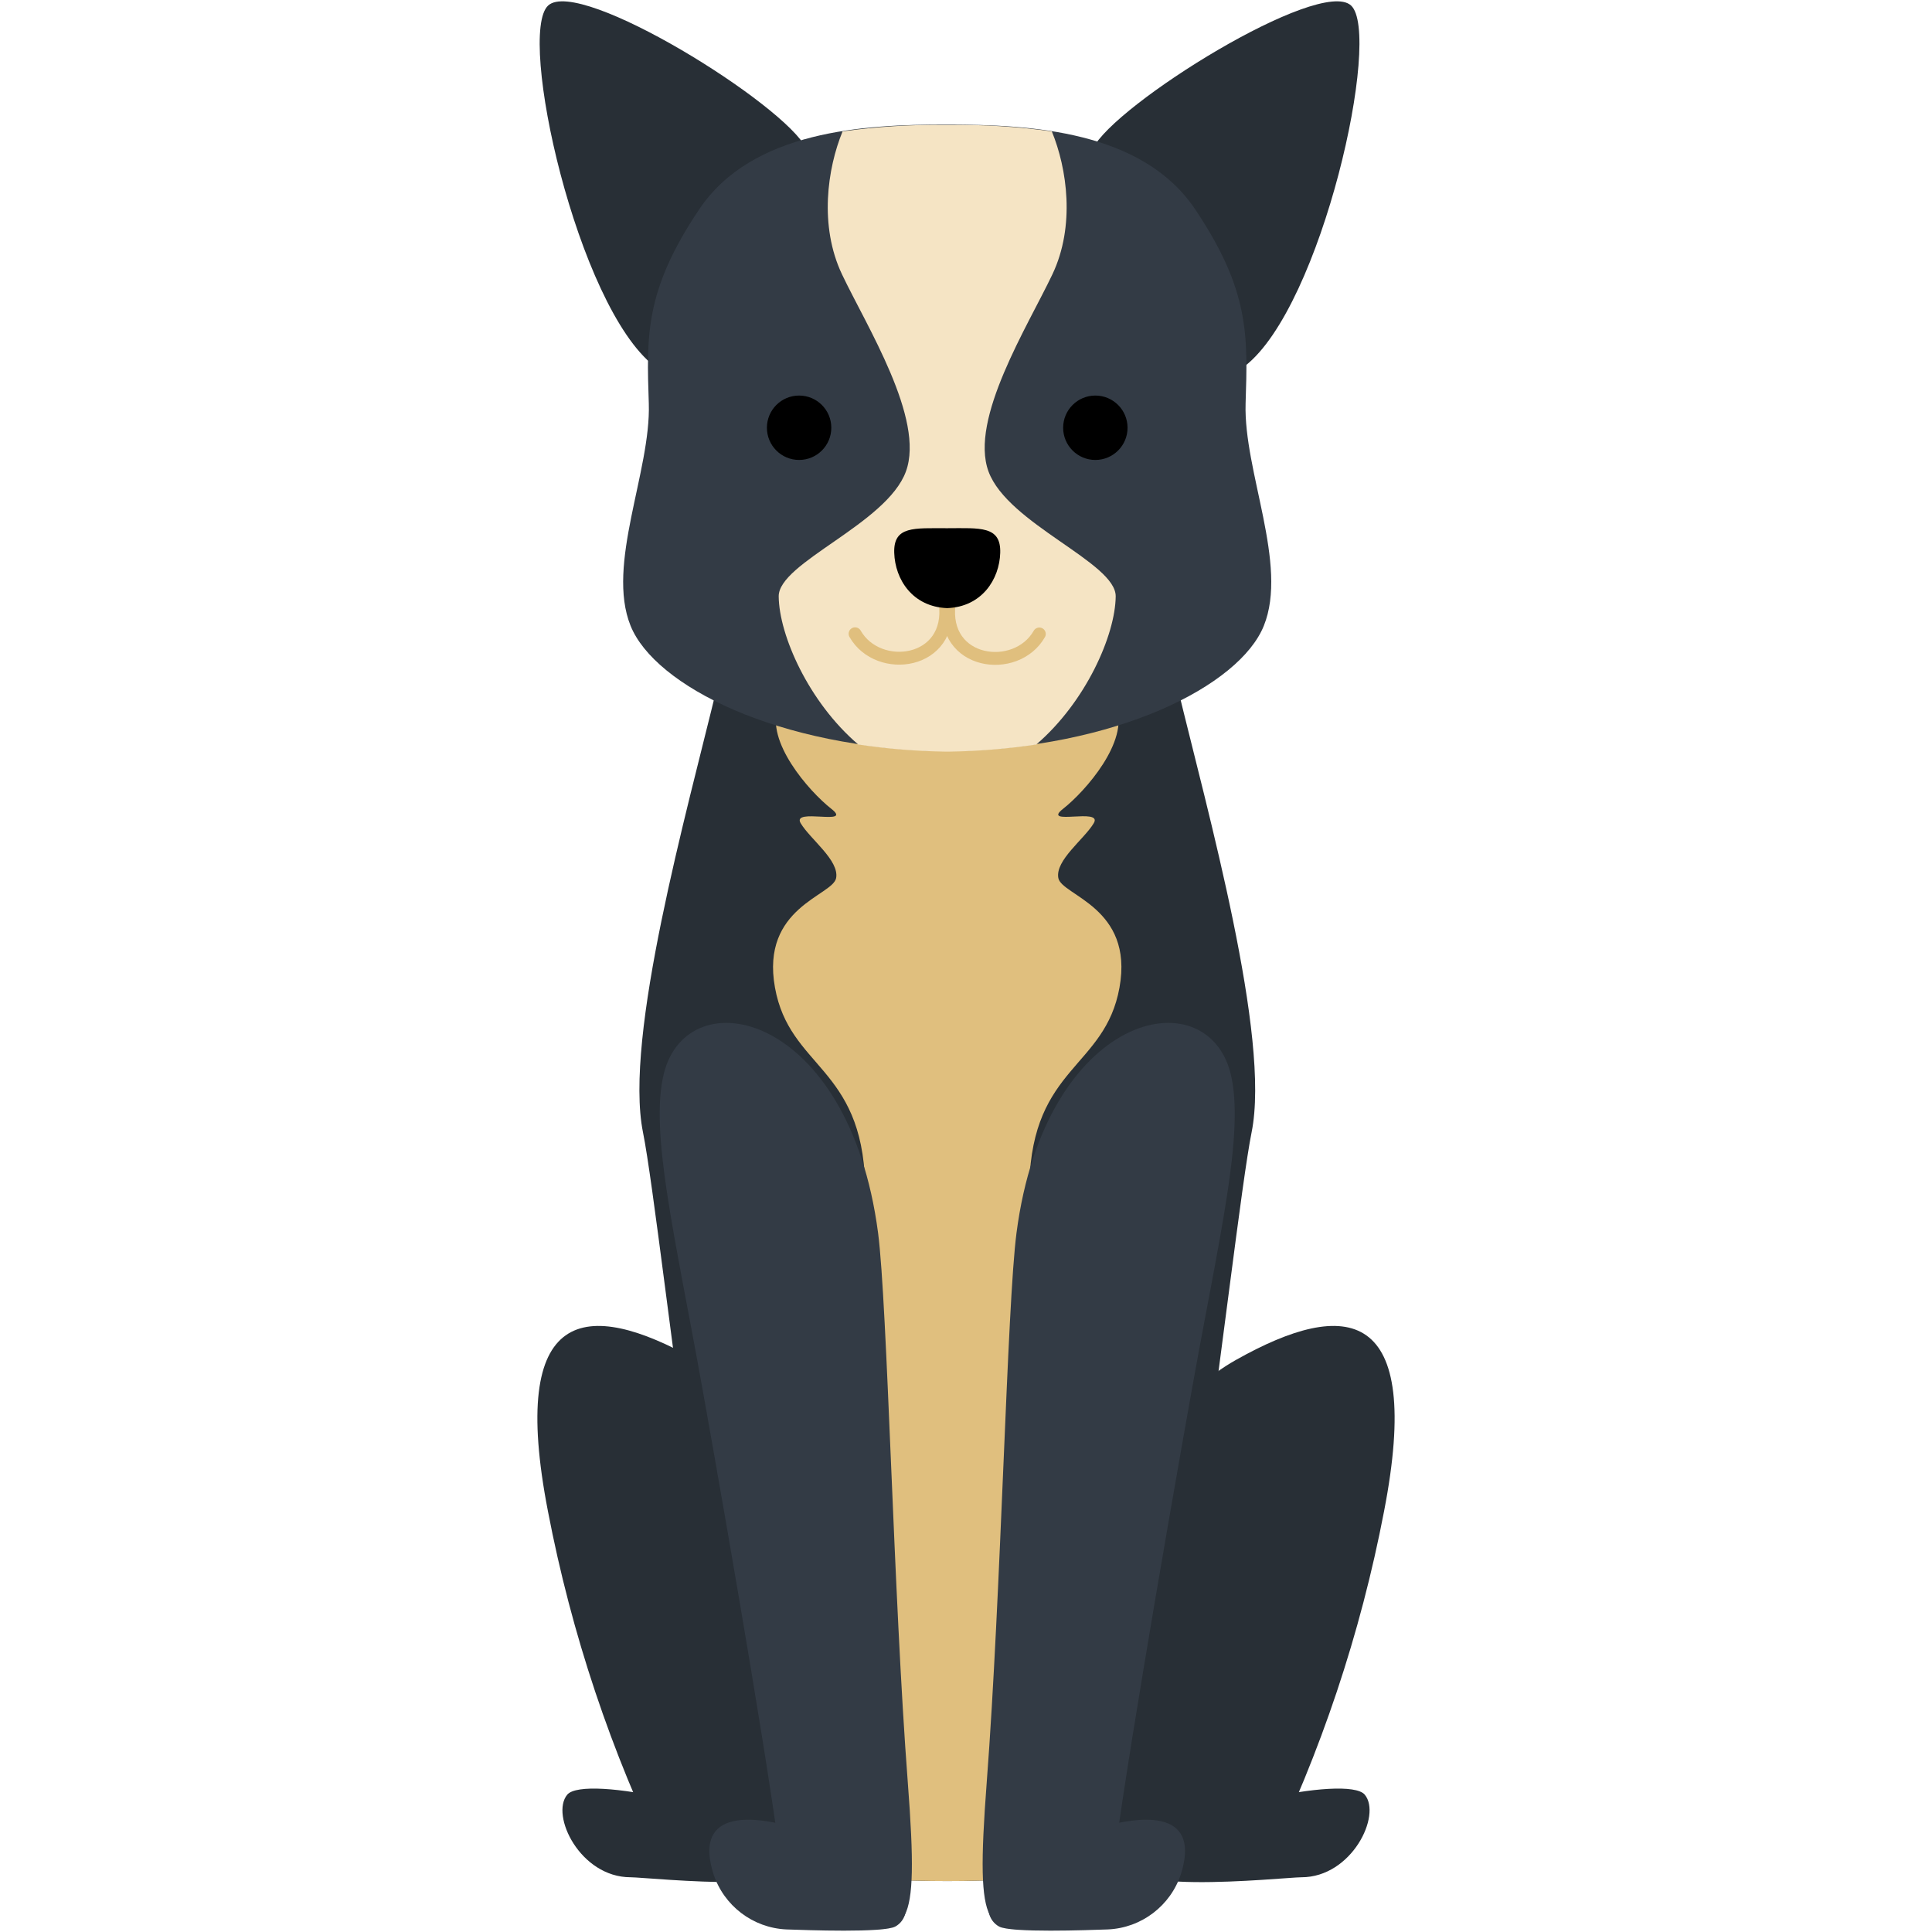 <svg id="untitled" xmlns="http://www.w3.org/2000/svg" xmlns:xlink="http://www.w3.org/1999/xlink" viewBox="0 0 300 300" shape-rendering="geometricPrecision" text-rendering="geometricPrecision" project-id="2824237fcbf2475db78fc0e95a1a5f4d" export-id="edaad00a6807498f9ffc781f9a701636" cached="false" style="background-color:transparent"><g id="untitled-u-dog-front-view" transform="translate(-45.975-64.399)"><g id="untitled-u-leg-4"><path id="untitled-s-path1" d="M210.89,323.07c.5-11,9.83-37.83,27-47.5s29.17-8.33,23,23.5c-3.648,19.01-9.812,37.448-18.33,54.83-11,0-31.67,1.17-31.67,1.17-.931-10.646-.931-21.354,0-32Z" fill="#282f36"/><path id="untitled-s-path2" d="M223.06,351.9c6.67-6.67,32.17-12,34.83-8.83s-2,12.83-9.83,12.83c-2.67,0-33.17,3.33-25-4Z" fill="#282f36"/></g><g id="untitled-u-leg-3"><path id="untitled-s-path3" d="M181.06,323.07c-.5-11-9.83-37.83-27-47.5s-29.17-8.33-23,23.5c3.648,19.01,9.812,37.448,18.33,54.83c11,0,31.67,1.17,31.67,1.17.931-10.646.931-21.354,0-32Z" fill="#282f36"/><path id="untitled-s-path4" d="M168.89,351.9c-6.67-6.67-32.17-12-34.83-8.83s2,12.83,9.83,12.83c2.67,0,33.17,3.33,25-4Z" fill="#282f36"/></g><g id="untitled-u-body"><path id="untitled-s-path5" d="M228.81,171.07c-35.87-23.21-6-23.21-35.87-23.21s-35.62,23.21-35.62,23.21c-4.67,19.33-14.5,54.33-11.5,69.17s13.33,115.5,20.5,115.5c5.12,0,18.7.75,26.75.75s21.63-.75,26.75-.75c7.17,0,17.5-100.67,20.5-115.5s-6.85-49.84-11.51-69.17Z" fill="#282f36"/><path id="untitled-s-path6" d="M210.31,200.73c-.5-2.75,4-6,5.5-8.5s-8.25.5-4.75-2.25s10.25-10.5,8.25-15.75c0,0-3.87-9.87-26.19-9.87s-26.31,9.88-26.31,9.88c-2,5.25,4.75,13,8.25,15.75s-6.25-.25-4.75,2.25s6,5.75,5.5,8.5-11.75,4.5-9.5,17s13.5,12.25,14,30.5c.48,17.4,1,96.86,1.65,108c4,.14,8,.25,11.1.25s7.11-.11,11.1-.25c.69-11.13,1.17-90.6,1.65-108c.5-18.25,11.75-18,14-30.5s-9-14.26-9.5-17.01Z" fill="#e0bf7e"/></g><g id="untitled-u-head"><g id="untitled-u-ears"><path id="untitled-s-path7" d="M215.65,87.51c3.3-6.86,35.25-26.71,40.11-22.26s-4.51,46.74-16.49,56C228.33,127,203,107.17,215.65,87.51Z" fill="#282f36"/><path id="untitled-s-path8" d="M171.21,87.51C167.91,80.65,136,60.8,131.1,65.25s4.51,46.74,16.49,56c10.94,5.75,36.29-14.08,23.62-33.74Z" fill="#282f36"/></g><path id="untitled-s-path9" d="M239.39,127.07c.33-10.5.67-17.5-7.83-30.17-8.24-12.28-25.72-13.12-38.17-13.16h-.67c-12.45,0-29.93.88-38.17,13.16-8.5,12.67-8.17,19.67-7.83,30.17s-6.67,25-2.83,34.5c3.75,9.3,22.85,19.07,48.83,19.47h.67c26-.41,45.08-10.17,48.83-19.47c3.84-9.5-3.16-24-2.83-34.5Z" fill="#333b45"/><path id="untitled-s-path10" d="M219.22,157c.05-5.26-16.75-11.23-19.75-19.39s6.13-22.61,9.92-30.61c3.57-7.52,2.28-16.44-.09-22.2-5.27-.74-10.589-1.074-15.91-1h-.67c-5.321-.074-10.64.26-15.91,1-2.37,5.76-3.66,14.68-.09,22.2c3.79,8,12.92,22.46,9.92,30.62s-19.8,14.13-19.75,19.39c.06,6,4.63,16.4,12.36,23c4.464.667,8.967,1.035,13.48,1.1h.67c4.513-.065,9.016-.433,13.48-1.1c7.72-6.63,12.28-17.01,12.34-23.01Z" fill="#f5e4c4"/><g id="untitled-u-eyes"><circle id="untitled-s-circle1" r="5" transform="translate(170.06 130.82)"/><circle id="untitled-s-circle2" r="5" transform="translate(216.06 130.82)"/></g><g id="untitled-u-mouth"><g id="untitled-u-mouth2"><path id="untitled-s-path11" d="M178.75,162.81c3.62,6.33,15.24,4.74,14-4.74" fill="none" stroke="#e0bf7e" stroke-width="2" stroke-linecap="round" stroke-miterlimit="10"/></g><g id="untitled-u-mouth3"><path id="untitled-s-path12" d="M207.36,162.84c-3.62,6.33-15.24,4.74-14-4.74" fill="none" stroke="#e0bf7e" stroke-width="2" stroke-linecap="round" stroke-miterlimit="10"/></g></g><path id="untitled-u-nose" d="M201.29,150.23c.12-4.19-3.1-3.82-8.23-3.81s-8.36-.38-8.23,3.81s2.87,8.39,8.22,8.6v0c5.37-.2,8.12-4.45,8.24-8.6Z"/></g><g id="untitled-u-leg-1"><path id="untitled-s-path13" d="M185,363.55c3.18-1.75,3-8.69-11.25-13.94-13.2-4.86-19.78-3.07-17,5.75c1.609,4.954,6.117,8.395,11.32,8.64c3.12.11,15.12.55,16.93-.45Z" fill="#333b45"/><path id="untitled-s-path14" d="M149.06,231.09c-2.25,9.1,1.75,25.27,6,49s11.75,67.19,12.63,77.8c-.5,5.31,2,6.07,10.5,6.07s10.63,1.77,8.75-22.75c-2.24-29.3-3.16-74.17-4.62-85.38-4.51-34.35-29.51-39.66-33.26-24.74Z" fill="#333b45"/></g><g id="untitled-u-leg-2"><path id="untitled-s-path15" d="M237.06,231.09c2.25,9.1-1.75,25.27-6,49s-11.75,67.19-12.62,77.8c.5,5.31-2,6.07-10.5,6.07s-10.62,1.77-8.75-22.75c2.24-29.3,3.16-74.17,4.63-85.38c4.49-34.35,29.49-39.66,33.24-24.74Z" fill="#333b45"/><path id="untitled-s-path16" d="M201.11,363.55c-3.18-1.75-3-8.69,11.25-13.94c13.2-4.86,19.78-3.07,17,5.75-1.614,4.968-6.142,8.412-11.36,8.64-3.08.11-15.08.55-16.89-.45Z" fill="#333b45"/></g></g></svg>
